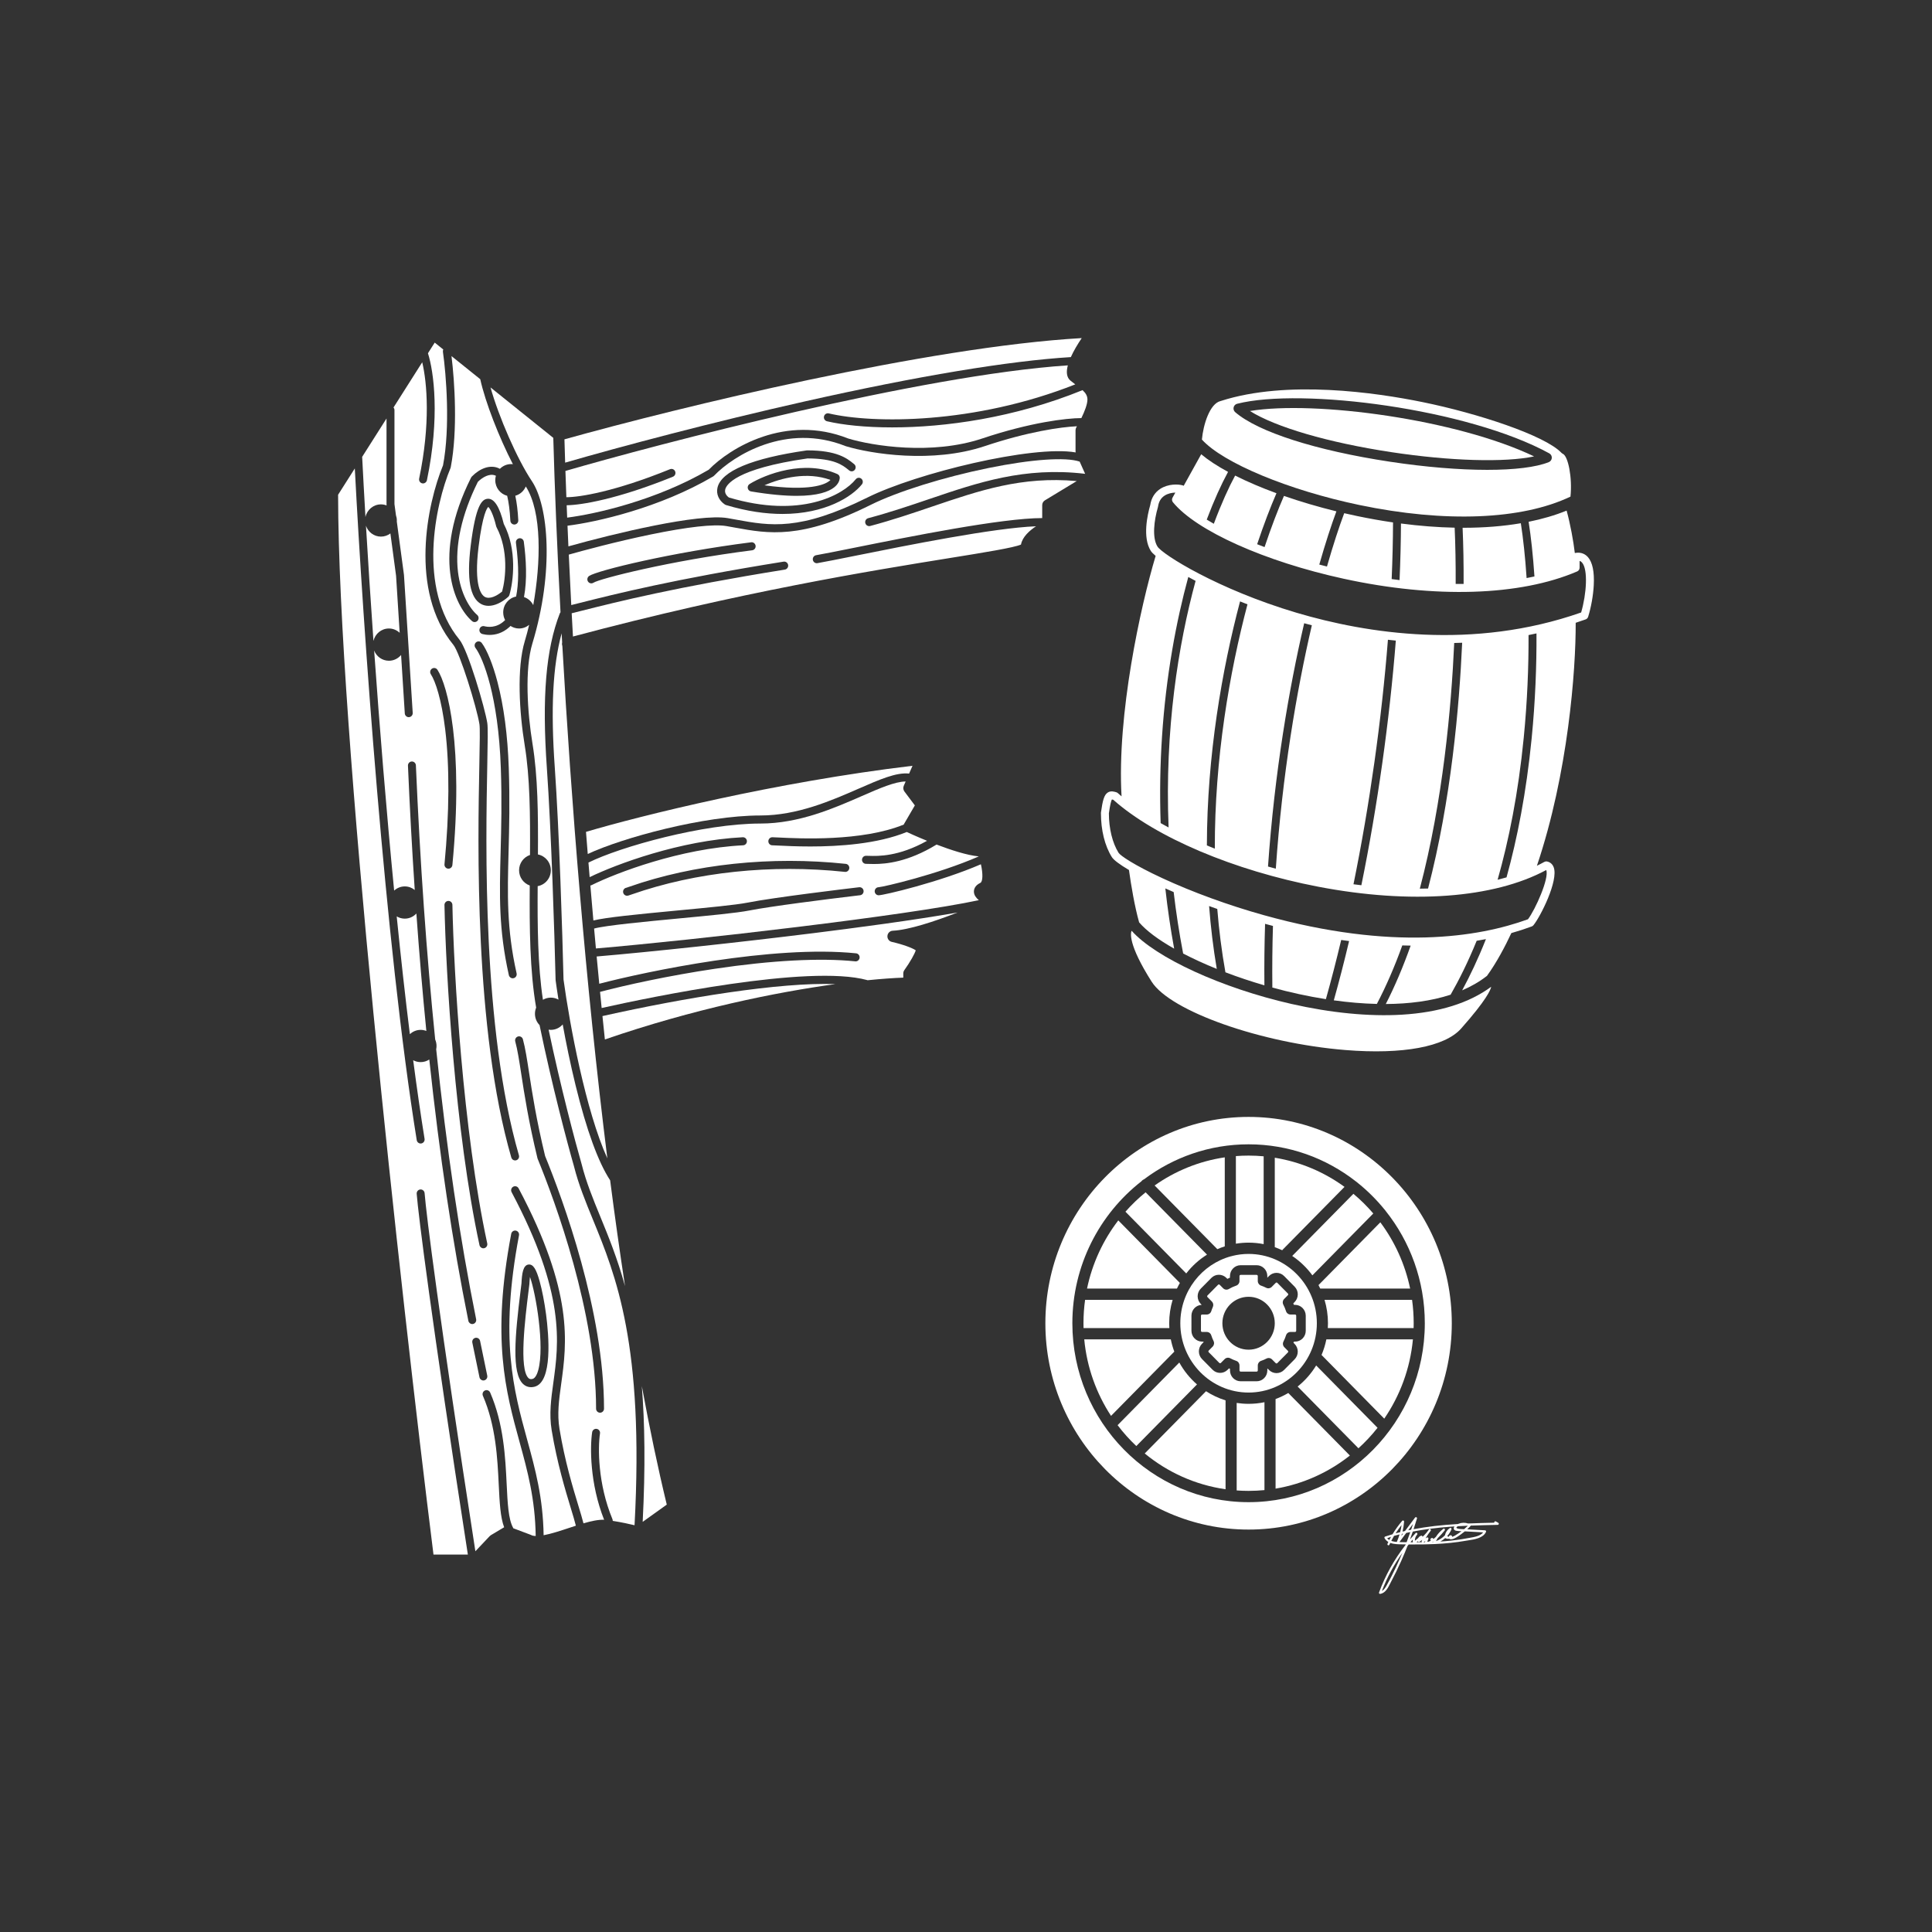 <?xml version="1.0" encoding="UTF-8"?>
<svg id="Layer_1" data-name="Layer 1" xmlns="http://www.w3.org/2000/svg" viewBox="0 0 1000 1000">
  <rect x="0" y="0" width="1000" height="1000" fill="#333333" stroke="none"/>
  <defs>
    <style>
      .cls-1 {
        fill: #fff;
      }
    </style>
  </defs>
  <path class="cls-1" d="m775.489,788.194c-.286-.168-.578-.329-.867-.49l-.388-.215c-.284-.143-.608-.035-.756.249-.069.134-.081.277-.047.408-4.355.098-8.977.219-13.556.407-1.573-.521-3.275-.49-4.814.098l-.16.07c-.078.033-.162.068-.247.108-8.829.525-16.155,1.382-22.989,2.69.624-1.869,1.213-3.727,1.753-5.527.079-.266-.03-.528-.27-.65-.259-.127-.569-.053-.734.176l-1.741,2.327c-1.147,1.531-2.296,3.064-3.439,4.602-.432.091-.86.194-1.288.301.397-1.659.664-3.355.812-5.153.031-.227-.094-.449-.31-.551-.228-.113-.489-.062-.652.123-1.863,2.168-3.557,4.512-5.035,6.963-1.396.403-2.645.794-3.827,1.198-.165.068-.29.2-.344.364-.05.154-.032.316.047.45.458.822,1.118,1.482,1.965,1.968-.151.307-.299.614-.438.916-.093.189-.079.404.036.576.116.173.331.281.52.256.186-.017.345-.135.421-.307.154-.323.308-.643.467-.958,1.834.708,4.067.732,5.88.752l2.14.037c-.03.075-.061.15-.093.224-5.882,7.535-10.51,15.829-13.746,24.641-.076.181-.053.378.062.528.11.143.288.226.473.226.034,0,.067-.003.101-.009,2.646-.449,3.974-3.093,5.042-5.216.158-.314.312-.62.464-.911,1.919-3.62,3.704-7.272,5.306-10.853,1.209-2.707,2.279-5.262,3.272-7.81.197-.265.403-.53.618-.795,5.36.042,9.51-.016,13.444-.203,5.859-.281,11.051-.828,15.874-1.672.452-.081.953-.156,1.483-.236,3.279-.496,7.77-1.175,9.224-4.401.075-.182.062-.387-.035-.547-.096-.155-.259-.252-.451-.266l-4.652-.261c-1.523-.084-3.045-.169-4.582-.257.56-.52,1.114-1.072,1.652-1.65.071-.072.12-.165.143-.266,4.597-.177,9.263-.281,13.78-.382l.24-.007c.255-.017.468-.21.52-.47.048-.244-.061-.475-.277-.591Zm-60.234,35.324c2.652-6.949,6.213-13.587,10.611-19.779-.361.853-.736,1.723-1.131,2.625-1.357,3.11-2.869,6.301-4.491,9.484-.783,1.529-1.672,3.263-2.601,4.907-.592,1.042-1.306,2.168-2.388,2.763Zm3.767-26.461c-.339-.201-.613-.412-.817-.63-.101-.105-.164-.179-.206-.23.071-.032.163-.066.243-.097l.209-.081c.494-.205,1.003-.396,1.541-.58-.321.56-.618,1.112-.898,1.664-.025-.014-.048-.03-.072-.046Zm41.68-1.083c-.443.076-.865.147-1.251.222-3.588.681-7.357,1.181-11.523,1.529-.803.063-1.606.121-2.408.173.914-.508,1.758-1.109,2.524-1.798.034.03.072.056.116.075.662.307,1.33.391,1.951.251.199.185.547.331,1.152.289,1.498-.11,3.233-1.351,4.5-2.255.198-.14.384-.274.56-.396.679-.474,1.293-.945,1.873-1.44l3.978.222c1.836.105,3.669.21,5.509.306-1.414,1.878-4.481,2.399-6.98,2.823Zm-22.959,1.664c-.066.188-.132.371-.198.551-.006.013-.013.028-.018.042-.246.005-.494.012-.747.017.318-.206.64-.408.963-.61Zm-1.752.621c.001.001.001.003.003.004-.856.013-1.778.021-2.816.024.162-.134.322-.268.482-.4l.217-.18c.034.163.141.299.296.374.165.081.357.079.538-.022.498-.329.984-.684,1.456-1.059-.105.201-.2.391-.288.566-.12.228-.074.515.112.694Zm5.896-.163l-.565.026c.028-.038.057-.076.084-.114.171.008.358-.014.546-.071-.022.053-.044.105-.065.159Zm2.169-1.856l.1-.101c1.222-1.176,2.438-2.516,3.62-3.988.18-.232.156-.582-.053-.797-.187-.193-.468-.207-.727,0-1.518,1.185-2.791,2.579-3.739,4.088-.101.102-.202.205-.306.298-.376.347-.721.639-1.05.891.001-.004.001-.007.001-.011,0-.282-.234-.529-.542-.563-.468-.033-.851.205-.963.621-.079.289-.016.6.151.847-.339.179-.674.315-1.016.412-.535.16-.685.098-.694.098-.065-.143.171-.727.296-1.041.069-.169.137-.34.194-.504.078-.222.005-.462-.185-.613-.193-.151-.449-.164-.627-.043-.217.131-.434.264-.652.398.513-.89,1.047-1.722,1.626-2.531.048-.059.109-.131.111-.161.288-.4.577-.786.853-1.145.014-.014.066-.083.078-.1.167-.245.105-.574-.143-.761-.243-.185-.564-.154-.73.062-.01.011-.059.076-.069.089-.389.572-.751,1.062-1.081,1.468-.021.02-.043.049-.063.081l-.001-.001c-.372.452-.782.9-1.288,1.412-.284.28-.569.542-.853.79,0-.095-.025-.189-.072-.278-.133-.245-.399-.358-.655-.28-.694.235-1.21.647-1.497,1.192-.578.484-1.157.961-1.736,1.436-.05-1.163.34-2.235,1.171-3.198.202-.249.169-.609-.072-.818-.228-.197-.549-.173-.743.051-1.021,1.104-1.994,2.204-2.906,3.287.511-1.377.997-2.743,1.452-4.081,5.756-1.141,12.094-1.962,19.367-2.512.509-.038,1.02-.072,1.529-.108.23-.016.46-.032.69-.049-.535.654-.41,1.208-.247,1.524.324.627,1.025.715,1.537.78l.118.016c.742.096,1.491.138,2.23.164-.372.277-.777.562-1.218.861l-.405.272c-1.026.69-2.186,1.471-3.263,1.785.012-.043.018-.088.021-.134.005-.16-.054-.319-.155-.421-.283-.302-.679-.371-1.03-.181-.274.148-.477.424-.56.721-.274-.084-.54-.207-.803-.375.887-.999,1.622-2.155,2.194-3.45.098-.247.023-.545-.178-.71-.184-.148-.43-.156-.63-.018-1.379.929-2.24,2.207-2.495,3.699-1.262,1.335-2.867,2.394-4.681,3.094.24-.518.509-1.013.79-1.464Zm-19.728,1.948c1.192-1.582,2.374-3.163,3.545-4.745l.275-.058c.167-.034.331-.067.493-.104.443-.096.888-.189,1.333-.278-.663,1.903-1.294,3.629-1.919,5.254-.913-.013-1.815-.026-2.73-.051h-.001l-.552-.011c-.147-.003-.296-.004-.443-.008Zm4.58-6.116c.829-1.103,1.653-2.203,2.476-3.304-.319,1.003-.648,2.007-.985,3.002-.526.1-1.02.2-1.491.302Zm24.959-1.239c-.034-.046-.05-.092-.022-.185.065-.239.336-.48.768-.685,1.687-.102,3.364-.18,5.051-.257.032.041.04.062.041.062-.019.058-.178.192-.283.281-.097.081-.2.169-.3.268-.437.417-.88.819-1.32,1.196-3.017-.034-3.762-.438-3.935-.679Zm-28.53,4.141c.109-.354.208-.704.297-1.047.194-.039.388-.079.579-.119-.292.389-.584.778-.877,1.167Zm-2.976-1.305c.941-1.483,1.974-2.928,3.082-4.315-.163,1.247-.407,2.485-.727,3.694-.851.214-1.629.419-2.355.621Zm2.036.541c-.365,1.278-.83,2.565-1.412,3.908-.73-.062-1.372-.158-1.951-.291-.295-.074-.605-.156-.914-.268.416-.824.891-1.68,1.44-2.603.826-.247,1.74-.487,2.836-.746Zm6.843,2.644c-.04.467-.019.945.063,1.432-.262-.001-.525-.003-.786-.005-.159-.001-.318-.003-.476-.004.385-.466.782-.939,1.198-1.423Z"/>
  <g>
    <path class="cls-1" d="m417.09,207.652c57.832-12.999,105.183-20.87,137.175-22.814,1.467-3.278,3.541-6.725,5.635-9.838-79.652,4.54-207.816,35.655-267.742,52.394.108,3.879.229,7.904.364,12.069,28.714-8.313,76.039-20.902,124.568-31.81Z"/>
    <path class="cls-1" d="m285.111,533.057c-.389,0-.768-.037-1.143-.09,6.215,29.598,13.725,57.912,17.085,69.589,2.343,9.308,5.87,17.913,9.604,27.023,4.261,10.395,8.886,21.684,12.858,36.112-2.738-17.859-5.305-36.181-7.707-54.768-6.188-9.435-12.198-25.934-17.878-49.121-2.799-11.426-5.011-22.395-6.675-31.561-1.505,1.723-3.697,2.816-6.144,2.816Z"/>
    <path class="cls-1" d="m312.782,525.711c-.513.114-.83.184-.948.209.41,4.033.828,8.068,1.252,12.102,45.98-15.83,88.646-24.448,119.358-28.662-29.01-1.044-78.35,7.139-119.663,16.351Z"/>
    <path class="cls-1" d="m250.976,308.96c2.488,1.349,6.153-.486,8.919-2.781,1.838-6.662,3.425-21.378-2.887-33.281-.083-.156-.146-.323-.187-.495-1.562-6.51-3.329-9.414-4.1-10.004-.636.563-2.933,3.713-5.014,20.615-2.517,20.449,1.448,24.957,3.269,25.946Z"/>
    <path class="cls-1" d="m462.058,481.749c8.245-.399,21.68-4.805,33.579-9.445-22.299,3.966-54.356,8.172-74.75,10.709-38.469,4.786-83.478,9.631-112.06,12.064.439,4.698.887,9.403,1.345,14.115,24.506-6.39,90.012-20.179,132.921-15.755,1.128.117,1.951,1.14,1.836,2.286-.114,1.146-1.113,1.984-2.252,1.865-18.07-1.864-43.168-.537-72.588,3.837-23.965,3.563-46.127,8.437-59.507,11.967.274,2.783.55,5.568.83,8.353.135-.03.292-.065.488-.109,24.462-5.454,106.626-22.608,136.858-14.372.098.027.187.067.277.107,7.349-.743,13.586-1.172,18.502-1.35v-2.165c0-.617.193-1.219.55-1.718,3.063-4.276,5.365-8.481,5.905-10.25-1.534-1.132-6.567-3.051-12.42-4.372-1.407-.317-2.365-1.642-2.242-3.1.123-1.458,1.29-2.598,2.728-2.668Z"/>
    <path class="cls-1" d="m297.091,603.658c-3.481-12.093-11.455-42.193-17.817-73.074-1.471-1.508-2.38-3.58-2.38-5.87,0-1.121.221-2.189.616-3.166-3.295-19.024-3.469-41.231-3.314-63.216-3.211-1.135-5.519-4.227-5.519-7.874,0-3.696,2.369-6.825,5.647-7.921.144-20.71-.013-40.185-2.742-56.814-2.766-16.848-4.203-39.864.063-53.937.785-2.591,1.539-5.408,2.247-8.374-1.419,1.184-3.235,1.895-5.214,1.895-1.633,0-3.151-.49-4.431-1.324-.204.203-.406.409-.62.602-3.577,3.239-7.35,4.043-10.21,4.043-1.591,0-2.899-.249-3.735-.464-1.099-.284-1.765-1.419-1.485-2.536.281-1.116,1.399-1.793,2.497-1.507,1.701.44,6.102,1.061,10.198-2.648.185-.168.371-.349.556-.537-.631-1.181-.989-2.534-.989-3.971,0-4.07,2.871-7.454,6.668-8.19,1.294-6.348,1.599-15.268-.076-27.823-.152-1.142.636-2.192,1.76-2.347,1.139-.154,2.16.646,2.312,1.787,1.196,8.964,1.806,19.59.092,28.641,2.094.691,3.814,2.212,4.793,4.181,3.908-21.908,4.629-48.211-3.863-61.435-.972,2.348-2.974,4.142-5.43,4.816.78,3.599,1.297,7.837,1.547,12.705.059,1.15-.812,2.131-1.945,2.191-1.125.061-2.099-.824-2.159-1.975-.28-5.455-.877-9.655-1.643-12.896-3.544-.926-6.166-4.183-6.166-8.071,0-.796.117-1.564.322-2.293-.132-.065-.26-.124-.384-.172-2.939-1.145-6.499.911-8.94,3.297-8.395,16.875-11.954,33.011-10.293,46.679,1.365,11.231,6.033,18.851,9.946,22.238.863.747.966,2.064.23,2.94-.406.484-.984.733-1.564.733-.472,0-.945-.164-1.332-.499-9.095-7.872-20.904-33.529-.498-74.285.098-.196.226-.374.379-.53,4.343-4.41,9.407-6.083,13.546-4.468.339.132.667.293.99.466,1.487-1.513,3.544-2.45,5.816-2.45.306,0,.607.02.904.053-7.151-13.833-14.297-32.142-16.897-43.996l-14.88-11.953c1.633,13.117,3.28,38.602-.391,57.55-.027.14-.068.277-.124.409-7.932,19.075-17.175,62.182,4.618,88.798,4.392,5.255,13.193,35.37,14.418,43.138.376,2.383.236,9.515.005,21.331-.798,40.866-2.669,136.567,16.372,202.431.32,1.105-.303,2.264-1.392,2.589-.193.057-.388.085-.579.085-.888,0-1.708-.59-1.97-1.499-19.219-66.48-17.341-162.631-16.538-203.689.211-10.783.364-18.574.046-20.589-1.369-8.683-10.159-37.108-13.507-41.114-22.992-28.081-13.588-72.919-5.34-92.903,3.791-19.835,1.625-47.074-.057-58.743-.062-.43.011-.849.185-1.213l-4.436-3.564-3.497,5.508c3.063,9.591,6.243,33.194-.534,65.728-.205.981-1.058,1.654-2.009,1.654-.14,0-.283-.015-.427-.046-1.11-.238-1.819-1.345-1.585-2.472,5.916-28.396,4.119-49.552,1.587-60.19l-14.86,23.405c.303.363.492.827.492,1.341v48.667l.773,5.754c.292.857.459,1.773.459,2.731,0,.17-.015.336-.025.503l3.705,27.583c.006.049.011.099.014.148l4.52,71.336c.072,1.15-.786,2.142-1.919,2.215-.045.003-.089.004-.134.004-1.074,0-1.978-.848-2.048-1.952l-1.916-30.247c-1.507,1.83-3.772,2.996-6.305,2.996-3.478,0-6.443-2.196-7.643-5.295,2.779,39.02,6.26,82.196,10.355,124.264,1.458-1.339,3.385-2.162,5.505-2.162,1.954,0,3.747.696,5.157,1.852-1.391-20.85-2.565-42.296-3.512-64.337-.049-1.151.83-2.125,1.963-2.175,1.119-.047,2.093.842,2.143,1.993,2.17,50.473,5.512,97.855,9.992,141.921.442,1.024.691,2.154.691,3.344,0,.588-.061,1.16-.175,1.714,5.345,51.271,12.252,97.974,20.677,139.705.228,1.128-.489,2.231-1.6,2.462-.139.029-.278.043-.415.043-.955,0-1.81-.68-2.01-1.667-8.185-40.539-14.936-85.755-20.223-135.262-1.287.85-2.821,1.349-4.472,1.349-1.399,0-2.716-.357-3.869-.984,1.887,14.381,3.853,28.048,5.897,40.694.184,1.137-.575,2.21-1.695,2.396-.112.019-.224.028-.335.028-.989,0-1.859-.726-2.025-1.749-16.328-101.057-27.823-266.692-32.054-347.668l-8.648,13.62c.149,122.025,32.146,410.396,49.372,548.552h17.79c-18.995-122.671-25.63-175.778-26.481-186.727-.089-1.148.755-2.153,1.887-2.244,1.115-.095,2.119.767,2.209,1.915.845,10.862,7.43,63.559,26.28,185.348l7.397-7.823c.182-.193.389-.359.616-.495l6.875-4.106c-1.977-5.247-2.345-12.775-2.793-21.99-.66-13.601-1.482-30.527-8.203-46.056-.456-1.055.016-2.285,1.054-2.749,1.038-.465,2.25.015,2.708,1.07,7.025,16.233,7.867,33.586,8.545,47.528.469,9.66.875,18.002,3.283,22.378.062.113.109.23.149.349l8.918,3.353c.116.044.23.095.34.154.596.318,1.391.474,2.332.506-.27-19.166-4.202-33.551-8.369-48.734-7.185-26.179-14.615-53.25-4.304-107.689.215-1.132,1.299-1.871,2.405-1.654,1.115.218,1.844,1.311,1.63,2.442-10.129,53.477-2.83,80.067,4.227,105.782,4.217,15.365,8.199,29.926,8.515,49.446,3.975-.743,8.879-2.362,13.171-3.785,1.186-.393,2.36-.781,3.519-1.156-.581-2.356-1.528-5.478-2.619-9.072-2.821-9.291-7.083-23.332-9.903-40.307-1.391-8.369-.3-16.255.855-24.605,2.834-20.489,6.36-45.987-21.592-98.651-.538-1.014-.165-2.279.835-2.826.997-.546,2.244-.167,2.783.847,28.59,53.869,24.96,80.118,22.043,101.21-1.157,8.37-2.157,15.599-.872,23.331,2.775,16.704,6.823,30.037,9.778,39.773,1.127,3.711,2.033,6.701,2.628,9.081,4.013-1.174,7.686-1.972,10.685-1.85-7.449-18.819-7.333-37.772-6.192-45.305.172-1.138,1.219-1.919,2.342-1.745,1.122.175,1.891,1.241,1.718,2.379-1.106,7.302-1.184,25.968,6.437,44.345.122.295.167.602.153.902,4.487.713,8.532,1.583,11.292,2.253,5.03-93.347-9.707-129.314-21.579-158.275-3.792-9.253-7.376-17.993-9.773-27.525Zm-74.086-254.666c-.629-.959-.374-2.253.57-2.892.943-.639,2.22-.38,2.849.579,5.256,8.005,13.636,39.43,7.731,101.062-.104,1.078-.997,1.884-2.042,1.884-.067,0-.134-.003-.201-.01-1.129-.112-1.956-1.131-1.846-2.278,2.549-26.61,2.679-50.723.376-69.732-1.895-15.632-5.084-25.03-7.436-28.612Zm7.051,119.448c-.024-1.152.877-2.105,2.011-2.128,1.111-.028,2.073.891,2.096,2.043.709,34.991,5.39,116.645,18.032,175.224.242,1.125-.459,2.237-1.567,2.484-.148.033-.296.049-.441.049-.945,0-1.794-.665-2.005-1.64-12.71-58.895-17.414-140.899-18.125-176.032Zm20.552,246.042c-.141.03-.283.045-.423.045-.952,0-1.806-.675-2.009-1.659l-3.698-17.938c-.232-1.128.48-2.233,1.591-2.469,1.103-.236,2.199.486,2.432,1.614l3.698,17.938c.232,1.128-.48,2.233-1.591,2.469Zm19.308-50.195c.241-4.887.746-9.647,3.831-9.779,2.266-.095,3.806,2.345,5.578,8.708,1.282,4.606,2.493,10.851,3.323,17.132,1.388,10.515,3.573,35.214-6.118,37.463-.567.132-1.119.197-1.654.197-1.532,0-2.915-.537-4.061-1.591-6.108-5.614-4.23-25.24-1.359-48.396.16-1.296.315-2.545.46-3.735Zm-26.286-381.788c2.595-21.086,5.792-24.158,8.861-24.337,3.32-.2,6.11,4.179,8.259,12.998,6.997,13.431,4.971,29.933,2.907,36.818-.112.376-.328.713-.621.97-3.455,3.035-7.035,4.628-10.17,4.629-1.379,0-2.67-.308-3.828-.936-5.752-3.122-7.522-12.982-5.409-30.142Zm21.758,223.862c-.938,0-1.785-.656-2.001-1.624-5.32-23.764-4.853-41.472-4.262-63.892.324-12.306.692-26.254.104-43.293-1.282-37.093-9.155-56.917-13.139-62.218-.689-.916-.515-2.225.387-2.923.903-.699,2.191-.523,2.879.393,2.745,3.653,5.784,11.185,8.128,20.149,3.298,12.616,5.267,27.572,5.85,44.452.594,17.168.224,31.185-.102,43.551-.583,22.126-1.044,39.603,4.161,62.855.252,1.124-.441,2.241-1.548,2.496-.153.035-.306.052-.457.052Zm45.197,224.853c-1.135,0-2.054-.934-2.054-2.086,0-49.902-21.153-107.087-30.248-129.358-.04-.098-.072-.199-.097-.302-4.656-19.27-6.811-33.312-8.385-43.566-1.067-6.95-1.91-12.441-3.106-16.869-.3-1.111.344-2.259,1.438-2.563,1.099-.306,2.224.35,2.525,1.46,1.257,4.656,2.115,10.249,3.203,17.33,1.558,10.151,3.691,24.043,8.278,43.06,9.222,22.606,30.5,80.268,30.5,130.808,0,1.152-.92,2.086-2.054,2.086Z"/>
    <path class="cls-1" d="m189.425,272.131c1.063,17.9,2.36,38.078,3.875,59.616.85-3.689,4.102-6.439,7.994-6.439,2.157,0,4.113.85,5.579,2.23l-1.872-29.555-2.938-21.873c-1.365,1.026-3.049,1.64-4.878,1.64-3.597,0-6.647-2.351-7.76-5.619Z"/>
    <path class="cls-1" d="m220.675,533.619c-1.946-19.619-3.666-39.894-5.163-60.787-1.5,1.63-3.63,2.656-6,2.656-1.529,0-2.954-.431-4.18-1.169,2.121,20.971,4.394,41.519,6.81,60.977,1.467-1.385,3.427-2.238,5.588-2.238,1.04,0,2.03.204,2.946.562Z"/>
    <path class="cls-1" d="m482.362,262.237c-10.074,3.422-20.492,6.96-31.971,10.021-.175.047-.35.069-.523.069-.911,0-1.743-.62-1.985-1.556-.288-1.114.368-2.255,1.465-2.547,11.348-3.026,21.7-6.542,31.711-9.943,25.301-8.594,49.204-16.711,80.391-13.056.076.009.147.032.22.049l-2.838-6.337c-7.127-2.458-24.798-1.249-47.167,3.303-23.248,4.731-47.149,12.2-60.893,19.029-36.282,18.027-52.879,15.005-70.448,11.807-1.435-.261-2.879-.524-4.345-.778-6.446-1.113-20.001.393-39.192,4.357-18.179,3.756-35.181,8.383-42.386,10.415.386,8.407.813,17.125,1.281,26.116,1.478-.368,3.033-.76,4.69-1.177,18.052-4.546,48.263-12.155,105.213-21.3,1.122-.179,2.173.596,2.35,1.734.177,1.138-.588,2.206-1.708,2.386-56.774,9.117-86.879,16.699-104.866,21.229-1.946.49-3.755.946-5.457,1.368.21,3.963.429,7.976.655,12.037,86.641-23.126,154.605-34.1,195.426-40.688,17.544-2.831,32.84-5.299,36.476-6.913.706-3.994,4.499-7.294,7.776-9.462-21.907.856-66.238,9.769-93.266,15.205-8.8,1.77-15.751,3.167-19.874,3.882-.116.02-.233.03-.347.03-.983,0-1.852-.719-2.023-1.735-.19-1.136.562-2.213,1.68-2.407,4.069-.705,10.995-2.098,19.766-3.862,28.559-5.744,76.359-15.358,97.266-15.358v-6.675c0-1.028.533-1.981,1.403-2.508l16.473-9.976c-28.457-2.546-50.076,4.792-74.952,13.241Zm-93.046,22.589c-42.676,5.416-79.082,14.76-82.126,16.78-.347.23-.737.341-1.123.341-.67,0-1.326-.333-1.721-.945-.62-.964-.354-2.257.595-2.887,4.325-2.871,42.715-12.205,83.864-17.428,1.123-.145,2.152.668,2.293,1.811.141,1.143-.658,2.186-1.783,2.328Z"/>
    <path class="cls-1" d="m275.571,333.013c-4.055,13.379-2.627,35.646.063,52.024,2.771,16.882,2.943,36.444,2.8,57.229,3.802.732,6.677,4.119,6.677,8.192,0,4.12-2.943,7.533-6.809,8.212-.141,20.411.02,40.976,2.719,58.815,1.205-.705,2.6-1.114,4.091-1.114,1.436,0,2.784.376,3.959,1.033-.721-4.543-1.21-7.988-1.474-9.925-.01-.078-.017-.156-.018-.235-.569-23.795-2.244-77.329-4.515-109.617-2.592-36.842-.522-61.57,6.712-80.177.083-.214.204-.4.342-.567-1.837-34.731-3.057-65.529-3.735-90.252l-32.494-26.102c4.282,15.248,13.773,37.076,21.419,48.517,8.575,12.831,11.582,46.619.264,83.967Z"/>
    <path class="cls-1" d="m444.395,408.224c10.912-4.772,19.542-8.542,26.154-7.82l1.766-4.035c-70.79,8.421-140.811,25.844-169.004,34.203.296,3.801.599,7.619.908,11.449,17.886-8.353,60.117-19.93,89.362-19.93,19.108,0,36.688-7.688,50.814-13.866Z"/>
    <path class="cls-1" d="m454.8,463.39c-1.135,0-2.054-.934-2.054-2.086,0-1.144.907-2.072,2.029-2.086,2.449-.146,30.555-6.633,51.804-15.922-.004-.011-.007-.022-.01-.033-6.015-.56-14.474-3.323-21.826-6.129-.043.031-.079.067-.124.094-14.702,8.957-25.943,9.98-32.237,9.98-1.085,0-2.021-.03-2.805-.055-.524-.017-.974-.032-1.35-.032-1.135,0-2.054-.934-2.054-2.086s.92-2.086,2.054-2.086c.412,0,.906.015,1.481.034,4.69.151,15.325.491,30.139-7.783-5.519-2.25-9.697-4.179-10.516-4.561-15.172,6.205-35.093,7.493-49.874,7.493-7.173,0-13.13-.299-16.744-.482-1.386-.07-2.481-.125-2.967-.125-1.135,0-2.054-.934-2.054-2.086s.92-2.086,2.054-2.086c.587,0,1.615.052,3.171.13,10.832.544,43.192,2.169,64.868-6.694.049-.117.092-.237.157-.347l5.585-9.57-5.399-7.195c-.636-.848-.767-1.981-.34-2.956l.974-2.226c-5.537.047-13.56,3.547-22.738,7.561-14.473,6.329-32.485,14.207-52.44,14.207-29.505,0-72.441,11.99-89.002,20.199.205,2.51.411,5.024.621,7.544,13.755-6.67,46.767-19.017,79.24-20.65,1.147-.046,2.098.829,2.154,1.98.056,1.15-.817,2.129-1.95,2.186-32.492,1.633-65.554,14.221-78.496,20.649-.189.094-.385.144-.583.176.507,6.006,1.029,12.04,1.566,18.095,6.502-1.587,21.577-3.098,43.743-5.198,15.401-1.459,29.948-2.837,36.152-4.062,13.702-2.705,51.321-7.199,55.613-7.707.002-0.0.006-.001.008-.001l.002-0,2.057-.242c1.131-.125,2.146.689,2.275,1.833.13,1.144-.677,2.178-1.804,2.311l-2.054.242c-.002 0-.005 0-.007.001-15.364,1.822-44.292,5.484-55.304,7.659-6.404,1.264-21.05,2.652-36.556,4.121-17.015,1.612-37.818,3.583-43.751,5.221.308,3.429.62,6.864.938,10.304,51.576-4.389,161.008-17.001,198.195-24.998-1.465-1.224-2.462-2.64-2.538-4.248-.054-1.14.305-3.265,3.309-4.689,1.271-.602,1.458-4.532.301-9.647-21.32,9.227-50.295,16.048-52.908,16.048Zm-15.213-13.966c-.118,1.146-1.122,1.982-2.257,1.857-38.057-4.055-77.212.075-110.244,11.632-1.741.609-2.055.719-2.53.719-1.135,0-2.054-.934-2.054-2.086,0-1.04.75-1.903,1.732-2.06.234-.069.884-.297,1.514-.517,33.587-11.751,73.366-15.955,112.011-11.837,1.128.12,1.948,1.146,1.829,2.292Z"/>
    <path class="cls-1" d="m287.16,397.329c2.273,32.313,3.95,85.807,4.522,109.695,3.169,23.212,11.485,67.916,22.682,92.556-11.327-90.616-18.821-186.533-23.293-265.28-.04-.104-.083-.207-.112-.318-.132-.507-.113-1.014.01-1.487-.089-1.573-.176-3.138-.262-4.696-4.613,16.944-5.699,38.94-3.547,69.53Z"/>
    <path class="cls-1" d="m197.186,261.063c1.034,0,2.02.202,2.932.556l-.037-.274c-.012-.094-.018-.188-.018-.282v-44.454l-12.607,19.856c.465,9.204,1.034,19.672,1.705,31.161.804-3.752,4.089-6.564,8.026-6.564Z"/>
    <path class="cls-1" d="m275.615,713.744c1.615-.375,2.566-3.04,2.99-4.595,3.374-12.396-1.213-39.593-4.295-48.22-.113.901-.219,2.086-.295,3.64-.002.051-.007.101-.013.152-.148,1.216-.306,2.494-.47,3.821-1.741,14.038-4.98,40.169.039,44.782.384.352.924.68,2.043.42Z"/>
    <path class="cls-1" d="m332.65,787.705l12.471-8.921c-4.616-19.057-8.916-39.651-12.916-61.351,1.535,19.125,1.892,42.085.445,70.272Z"/>
    <path class="cls-1" d="m428.042,218.042c-1.105-.259-1.794-1.379-1.539-2.501.255-1.122,1.351-1.823,2.464-1.564,22.968,5.381,75.366,5.629,127.599-15.026-.83-.621-1.675-1.26-2.514-1.956-2.041-1.696-2.223-4.548-1.343-7.88-76.307,5.059-212.644,40.883-260.045,54.646.148,4.39.311,8.926.488,13.597,6.915-0,25.165-2.931,53.649-14.499,1.053-.429,2.25.093,2.671,1.162.421,1.069-.091,2.283-1.144,2.711-28.634,11.629-47.467,14.702-55.014,14.788.082,2.108.168,4.243.256,6.403,14.804-1.872,46.357-9.024,73.267-24.791,10.991-11.31,39.898-28.963,72.199-16.163,12.625,3.827,43.247,8.721,69.356-.007,25.022-8.366,43.573-10.535,51.324-10.56,1.651-3.372,3.142-7.194,3.142-9.568,0-1.96-.895-3.38-2.541-4.897-35.532,14.458-71.411,19.282-98.542,19.282-13.983,0-25.637-1.278-33.733-3.175Z"/>
    <path class="cls-1" d="m557.132,221.136c.099-.16.202-.335.306-.508-8.44.388-25.38,2.812-47.761,10.295-27.136,9.072-58.898,3.978-71.903.017-.054-.016-.107-.035-.159-.056-30.516-12.138-57.85,4.742-68.037,15.366-.131.136-.279.254-.441.35-27.713,16.307-60.344,23.642-75.395,25.505.148,3.502.303,7.067.465,10.693,23.681-6.643,67.497-17.199,82.462-14.611,1.477.255,2.934.52,4.381.784,17.625,3.209,32.844,5.979,67.917-11.448,25.315-12.579,85.452-27.254,107.799-23.355-.046-.208-.071-.421-.071-.636v-10.846c0-.547.152-1.084.437-1.548Zm-111.01,29.563c-5.139,6.414-19.006,15.32-41.132,15.32-8.531,0-18.289-1.324-29.249-4.624-.201-.061-.391-.152-.564-.27-3.135-2.145-4.56-5.395-3.811-8.693,1.948-8.581,17.913-15.254,46.17-19.298.095-.013.19-.02.286-.02,15.433,0,20.645,4.198,23.76,6.706l.51.408c.896.707,1.057,2.018.36,2.927s-1.986,1.073-2.883.366l-.541-.433c-2.859-2.303-7.174-5.778-21.063-5.802-37.352,5.365-42.048,13.665-42.597,16.083-.461,2.029.993,3.467,1.863,4.124,37.115,11.07,59.199-1.309,65.703-9.425.716-.893,2.009-1.029,2.891-.302.88.727,1.013,2.041.297,2.934Zm-11.464-3.201c-.117,1.234-.723,3.067-2.94,4.798-2.87,2.239-8.481,4.357-19.425,4.357-6.068,0-13.774-.651-23.566-2.291-.848-.142-1.519-.805-1.682-1.662-.164-.857.216-1.726.95-2.179,8.275-5.102,28.423-12.739,45.446-5.132.812.363,1.303,1.214,1.217,2.11Z"/>
    <path class="cls-1" d="m395.688,251.203c23.448,3.179,31.207-.404,33.525-2.214.239-.187.451-.379.632-.572-12.019-4.423-25.486-1.052-34.157,2.786Z"/>
    <g>
      <path class="cls-1" d="m624.74,649.391l-31.774-32.26c-3.752,3.048-7.246,6.409-10.443,10.045l31.472,31.955c2.988-3.849,6.623-7.155,10.745-9.739Z"/>
      <path class="cls-1" d="m605.177,684.907c0-4.206.622-8.267,1.768-12.098h-45.307c-.546,3.955-.835,7.993-.835,12.098,0,.837.014,1.671.038,2.502h44.416c-.049-.829-.081-1.661-.081-2.502Z"/>
      <path class="cls-1" d="m610.705,664.049l-31.883-32.373c-7.824,10.196-13.457,22.205-16.177,35.293h46.532c.47-.997.985-1.968,1.528-2.92Z"/>
      <path class="cls-1" d="m633.938,645.11v-46.069c-13.345,1.966-25.699,7.074-36.312,14.56l32.465,32.962c1.252-.547,2.535-1.033,3.848-1.453Z"/>
      <path class="cls-1" d="m610.93,684.907c0,19.783,15.851,35.877,35.335,35.877s35.335-16.094,35.335-35.877-15.851-35.877-35.335-35.877c-2.863,0-5.645.356-8.313,1.012-.251.11-.524.172-.805.205-15.077,4.093-26.216,18.077-26.216,34.659Zm16.064-23.459c2.131-2.154,5.59-2.172,7.742-.048.018.017.035.034.052.051l.482.489c.447-.22.9-.426,1.359-.618v-.848c0-3.089,2.476-5.602,5.52-5.602h8.29c3.045,0,5.521,2.513,5.521,5.602v.848c.006.002.011.004.016.007l.862-.871c2.147-2.173,5.642-2.171,7.79,0l5.474,5.532c1.048,1.058,1.626,2.468,1.626,3.969,0,1.501-.578,2.911-1.627,3.97l-.697.706c.109.251.214.504.315.759h.603c2.999,0,5.478,2.477,5.526,5.521v7.905c0,3.089-2.476,5.602-5.521,5.602h-.602c-.079.197-.159.394-.242.589l.61.617c1.048,1.06,1.625,2.47,1.625,3.969,0,1.5-.577,2.91-1.624,3.969l-5.474,5.533c-2.146,2.171-5.641,2.172-7.79 0l-.677-.685c-.062.026-.124.053-.185.079v.848c0,3.089-2.476,5.603-5.52,5.603h-8.29c-3.045,0-5.521-2.514-5.521-5.603v-.849c-.171-.072-.34-.145-.51-.22l-.703.71c-2.148,2.171-5.642,2.169-7.79,0l-5.474-5.533c-1.048-1.059-1.625-2.469-1.625-3.969s.577-2.91,1.626-3.97l.822-.83c-.035-.086-.07-.172-.104-.258h-.671c-3.042,0-5.519-2.512-5.52-5.6l-.002-7.826c0-3.018,2.362-5.486,5.309-5.6l-.472-.476c-1.048-1.06-1.625-2.47-1.625-3.97.001-1.5.578-2.909,1.626-3.968l5.474-5.532Z"/>
      <path class="cls-1" d="m654.071,643.955v-45.453c-2.572-.238-5.174-.366-7.806-.366-2.212,0-4.404.086-6.574.254v45.341c2.142-.351,4.336-.541,6.574-.541,2.669,0,5.277.269,7.806.765Z"/>
      <path class="cls-1" d="m660.234,724.137v46.375c14.327-2.402,27.464-8.432,38.46-17.131l-31.883-32.372c-2.085,1.228-4.281,2.283-6.577,3.128Z"/>
      <path class="cls-1" d="m671.654,717.668l31.472,31.954c3.58-3.246,6.889-6.792,9.89-10.601l-31.773-32.261c-2.545,4.184-5.8,7.873-9.589,10.907Z"/>
      <path class="cls-1" d="m687.351,684.907c0,.841-.032,1.674-.081,2.502h44.416c.024-.831.038-1.665.038-2.502,0-4.105-.289-8.143-.835-12.098h-45.307c1.146,3.831,1.768,7.892,1.768,12.098Z"/>
      <path class="cls-1" d="m610.406,705.237l-31.94,32.43c2.93,3.872,6.173,7.486,9.691,10.804l31.41-31.893c-3.671-3.195-6.782-7.031-9.161-11.341Z"/>
      <path class="cls-1" d="m606.004,693.249h-44.803c1.373,14.54,6.293,28.042,13.872,39.604l32.746-33.249c-.762-2.048-1.375-4.169-1.814-6.355Z"/>
      <path class="cls-1" d="m640.101,726.153v45.297c2.036.148,4.091.227,6.163.227,2.772,0,5.512-.14,8.217-.403v-45.491c-2.656.55-5.404.839-8.217.839-2.094,0-4.152-.162-6.163-.47Z"/>
      <path class="cls-1" d="m592.51,752.31c11.774,9.699,26.128,16.286,41.839,18.521v-46.002c-3.606-1.111-6.998-2.717-10.111-4.733l-31.727,32.214Z"/>
      <path class="cls-1" d="m684.028,701.329l32.464,32.962c8.124-11.874,13.406-25.894,14.836-41.042h-44.803c-.563,2.806-1.408,5.508-2.497,8.08Z"/>
      <path class="cls-1" d="m663.954,646.781l31.965-32.455c-10.513-7.647-22.797-12.932-36.096-15.094v46.303c1.315.468,2.599,1,3.849,1.596.087-.121.175-.241.282-.35Z"/>
      <path class="cls-1" d="m679.285,660.116l31.53-32.014c-3.145-3.68-6.59-7.089-10.296-10.188l-31.678,32.163c4.032,2.704,7.571,6.104,10.443,10.038Z"/>
      <path class="cls-1" d="m668.438,519.638c-36.111-8.215-70.261-23.929-82.719-37.884-.483,1.062-1.97,6.925,10.371,26.36,9.719,15.305,56.578,31.839,100.278,35.382,29.688,2.408,51.529-1.653,59.923-11.138,13.115-14.819,15.257-19.997,15.542-21.607-11.421,8.437-26.991,13.299-46.308,14.455-16.898,1.009-36.635-.915-57.087-5.567Z"/>
      <path class="cls-1" d="m794.041,236.234c-39.94-19.156-113.321-29.051-147.088-23.5,13.384,8.381,40.474,16.332,73.17,21.294,30.638,4.65,58.882,5.408,73.918,2.207Z"/>
      <path class="cls-1" d="m703.595,261.384c44.425,9.281,84.113,7.687,109.282-4.342,1.02-9.986-1.237-20.849-3.901-22.121-.312-.149-.595-.354-.835-.605-8.622-8.984-43.249-20.364-71.744-26.176-24.306-4.958-70.2-11.629-104.466-.611-.065.021-.131.039-.197.055-5.598,1.364-8.937,12.278-9.628,19.936,10.947,12.086,44.791,26.195,81.49,33.862Zm-65.072-50.536c.211-.913.907-1.629,1.802-1.856,33.529-8.51,119.558,2.625,161.597,25.673.843.462,1.346,1.378,1.29,2.349-.056.971-.661,1.821-1.551,2.18-6.623,2.67-17.835,4.003-31.878,4.003-14.437,0-31.864-1.408-50.388-4.219-38.292-5.811-68.226-15.401-80.07-25.653-.702-.608-1.012-1.564-.801-2.477Z"/>
      <path class="cls-1" d="m646.264,578.112c-57.997,0-105.182,47.908-105.182,106.795s47.185,106.795,105.182,106.795,105.182-47.908,105.182-106.795-47.185-106.795-105.182-106.795Zm0,199.407c-50.295,0-91.212-41.545-91.212-92.611,0-29.899,14.031-56.53,35.755-73.473.086-.119.172-.237.277-.345.305-.31.664-.527,1.044-.669,15.153-11.383,33.883-18.124,54.137-18.124,20.859,0,40.101,7.151,55.484,19.158.217.126.427.272.613.461.014.014.023.031.037.046,5.25,4.174,10.041,8.919,14.28,14.141.031.029.067.05.097.08.179.181.319.385.441.597,12.664,15.904,20.262,36.131,20.262,58.129,0,51.066-40.917,92.611-91.212,92.611Z"/>
      <path class="cls-1" d="m682.448,665.164c.315.593.616,1.195.904,1.804h46.532c-2.633-12.666-7.994-24.322-15.429-34.302l-32.007,32.498Z"/>
      <path class="cls-1" d="m730.166,489.445l-.008.008c.353.008.707.008,1.06.008-.353-.008-.707-.017-1.052-.017Zm-35.967-2.912v-.008c-.033,0-.066-.008-.099-.008.033.008.066.008.099.017Zm-39.394-8.352v-.008c-.542-.15-1.101-.292-1.643-.442.542.15,1.093.3,1.643.451Zm-24.742-7.693c.008,0,.025.008.033.008-.008-.008-.025-.008-.033-.017v.008Z"/>
      <path class="cls-1" d="m821.921,288.378c-1.183-1.352-3.32-2.82-6.771-2.144-.008.008-.016.008-.025.008-.731-6.199-2.301-14.893-4.248-21.951-5.941,2.42-12.531,4.347-19.656,5.782,1.216,7.809,2.276,17.388,3.008,28.301-1.331.292-2.687.576-4.06.834-.723-10.955-1.775-20.566-2.991-28.384-9.154,1.56-19.122,2.353-29.73,2.353h-.411c.394,8.927.575,18.856.526,29.052-1.356.008-2.728.008-4.109,0,.049-10.229-.131-20.183-.526-29.102-8.891-.184-18.193-.901-27.791-2.161-.041,9.478-.288,19.265-.731,29.294-1.356-.167-2.72-.342-4.084-.534.436-10.037.674-19.841.707-29.319-6.089-.893-12.301-1.986-18.596-3.304-2.235-.467-4.462-.96-6.672-1.468-2.654,7.084-5.719,16.395-8.924,27.6-1.331-.334-2.662-.676-3.977-1.018,3.172-11.13,6.212-20.416,8.858-27.541-9.516-2.336-18.662-5.039-27.142-7.993-3.139,7.209-6.582,16.153-10.042,26.49-1.298-.492-2.58-.985-3.838-1.485,3.443-10.271,6.862-19.181,9.992-26.39-7.872-2.879-15.087-5.966-21.39-9.136-3.213,5.916-7.067,14.342-11.028,24.947-1.274-.718-2.49-1.443-3.665-2.169,3.788-10.045,7.585-18.355,11.036-24.688-5.571-3.012-10.272-6.091-13.904-9.128-2.514,4.555-5.949,10.738-9.056,16.32-.131-.075-.271-.134-.411-.184-2.35-.726-7.593-.893-11.685,1.752-2.868,1.852-4.676,4.764-5.226,8.435-1.414,4.906-4.1,16.703.279,23.678.411.659,1.274,1.552,2.523,2.611-7.831,26.131-20.1,82.182-17.643,124.458-.657-.559-1.298-1.118-1.923-1.677-.214-.2-.476-.35-.764-.434-1.077-.334-2.876-.893-4.462.134-1.931,1.252-2.646,4.197-3.509,10.329-.008.1-.016.192-.016.292,0,8.886,2.005,16.987,5.662,22.811.912,1.46,3.994,3.805,8.842,6.666,1.118,8.026,2.942,18.831,5.259,27.091,3.698,4.33,9.992,9.011,18.136,13.616-1.89-10.296-3.418-20.708-4.569-31.179,1.397.626,2.827,1.252,4.314,1.894,1.216,10.387,2.835,21,4.906,31.813,5.259,2.737,11.11,5.415,17.412,7.96-1.849-10.83-3.147-21.701-3.977-32.531,1.389.501,2.794,1.001,4.232,1.502.008.008.025.008.033.017-.008,0-.025-.008-.033-.008.888,10.93,2.268,21.876,4.215,32.773,6.385,2.436,13.164,4.714,20.174,6.75-.107-10.771.016-21.384.353-31.83-.55-.15-1.101-.3-1.643-.451.542.15,1.101.292,1.643.442v.008c1.34.367,2.695.726,4.076,1.085-.32,10.463-.435,21.109-.312,31.905,9.014,2.47,18.358,4.53,27.709,5.999,2.778-9.854,5.424-20.091,7.921-30.637-.033-.008-.066-.008-.099-.017.033,0,.066.008.099.008v.008c1.356.192,2.72.384,4.092.567-2.498,10.546-5.144,20.808-7.913,30.679,7.511,1.043,14.988,1.694,22.286,1.861,4.749-9.053,9.17-19.215,13.156-30.27-.214-.008-.419-.017-.625-.025,1.652.05,3.303.092,4.963.109l.008-.008c.345,0,.699.008,1.052.017-.353,0-.707,0-1.06-.008-3.895,10.98-8.209,21.125-12.868,30.228,12.071-.067,23.502-1.535,33.543-4.822,4.289-7.484,8.932-16.72,13.493-27.909,1.602-.259,3.197-.551,4.791-.859-4.117,10.371-8.324,19.165-12.31,26.515,4.602-1.977,8.842-4.389,12.613-7.317.058-.042.123-.075.189-.117,4.98-6.8,9.614-15.661,12.663-22.21,3.55-1.001,7.075-2.144,10.551-3.429.345-.125.641-.342.879-.626,3.575-4.355,13.016-22.978,10.51-29.944-.608-1.677-1.857-2.762-3.517-3.062-.46-.083-.937,0-1.348.225-1.241.692-2.531,1.352-3.846,1.994,16.163-47.816,20.173-101.33,20.075-125.76,1.717-.567,3.443-1.143,5.161-1.761.616-.217,1.085-.709,1.282-1.335,1.545-4.956,2.63-11.072,2.909-16.353.362-6.958-.649-11.848-3.007-14.534Zm-21.595,161.953c.008.017.016.042.025.067,1.537,4.263-5.621,20.308-9.475,25.414-25.663,9.336-70.061,16.436-136.63-2.103-18.226-5.081-36.896-11.881-52.575-19.148-14.841-6.875-21.801-11.714-22.696-13.149-3.172-5.056-5.004-12.498-5.021-20.425.583-4.105,1.118-6.525,1.586-7.184.123.008.329.05.682.15,21.809,19.407,62.427,36.636,106.176,45.021,47.841,9.169,90.719,6.007,117.927-8.644Zm-195.466-22.035c-1.389-.751-2.769-1.494-4.109-2.261-1.019-30.12.97-60.373,5.998-89.683,2.334-13.65,5.193-26.273,8.308-37.712,1.208.668,2.473,1.343,3.78,2.027-8.949,32.99-16.016,76.892-13.977,127.629Zm23.929,10.963c-1.389-.542-2.753-1.101-4.109-1.66.09-46.606,7.823-90.985,17.174-126.319,1.257.509,2.539,1.018,3.838,1.527-9.335,35.367-17.01,79.829-16.903,126.452Zm27.528,9.253c3.394-48.617,10.855-92.036,18.727-125.926,1.307.367,2.63.717,3.961,1.068-7.856,33.857-15.309,77.301-18.645,125.977-1.356-.367-2.703-.734-4.043-1.118Zm48.326,9.687c-1.356-.159-2.72-.326-4.084-.509,8.365-41.083,14.553-85.011,17.832-126.552,1.356.158,2.712.3,4.084.434-3.287,41.567-9.466,85.511-17.832,126.627Zm30.256,1.769c11.956-45.405,16.295-93.729,17.799-127.161,1.372-.033,2.736-.067,4.117-.125-1.487,33.382-5.785,81.648-17.651,127.22-1.405.033-2.835.058-4.265.067Zm56.256-131.258c0-.008.008-.008.016-.008v.008c1.364-.275,2.736-.559,4.109-.859.09,16.703-.608,35.109-2.498,54.324-2.769,28.092-7.461,51.929-13.008,71.953-1.504.434-3.057.843-4.618,1.235,5.777-20.274,10.691-44.637,13.534-73.597,1.849-18.764,2.547-36.719,2.482-53.055h-.016Zm27.249-11.697c-55.944,19.615-110.942,10.93-147.32.142-40.709-12.073-69.42-30.186-71.976-34.266-2.876-4.58-1.767-13.541.23-20.399.033-.1.049-.192.066-.292.362-2.536,1.496-4.447,3.386-5.665,1.775-1.151,3.87-1.527,5.571-1.569l-1.463,2.628c-.419.759-.337,1.694.205,2.361,12.071,14.784,47.57,30.695,88.336,39.589,47.266,10.312,91.336,8.936,120.902-3.771.764-.325,1.257-1.085,1.257-1.927v-3.504c.592.159.978.492,1.257.818,3.196,3.646,2.326,16.286-.452,25.856Z"/>
      <path class="cls-1" d="m670.321,680.399h-2.331c-1.071,0-2.021-.703-2.347-1.739-.366-1.157-.837-2.288-1.4-3.361-.512-.974-.335-2.173.435-2.952l1.945-1.966c.144-.145.174-.309.174-.422,0-.112-.03-.276-.173-.42l-5.474-5.533c-.23-.232-.603-.232-.834,0l-2.07,2.093c-.75.759-1.894.947-2.844.464-.861-.439-1.765-.818-2.684-1.128-1.008-.34-1.688-1.297-1.688-2.376v-2.585c0-.329-.265-.596-.591-.596h-8.29c-.325,0-.59.268-.59.596v2.586c0,1.079-.681,2.037-1.69,2.376-1.319.443-2.602,1.03-3.812,1.745-.968.569-2.188.409-2.98-.392l-1.735-1.757c-.012-.012-.023-.023-.035-.035-.23-.233-.604-.232-.835-0l-5.474,5.532c-.143.145-.173.309-.173.421,0,.113.03.277.174.422l2.274,2.298c.728.737.93,1.855.506,2.806-.317.709-.595,1.443-.829,2.182-.327,1.036-1.276,1.739-2.347,1.739h-2.4c-.325,0-.59.268-.59.597l.002,7.824c0,.329.265.597.59.597h2.399c1.071,0,2.02.703,2.347,1.739.319,1.009.718,1.999,1.186,2.943.48.966.294,2.137-.462,2.9l-2.039,2.061c-.144.145-.173.31-.173.422,0,.112.03.276.173.421l5.474,5.533c.229.232.603.232.834,0l1.94-1.961c.473-.478,1.103-.729,1.74-.729.392,0,.788.095,1.152.29.996.534,2.038.987,3.1,1.345,1.009.339,1.689,1.297,1.689,2.376v2.586c0,.329.265.597.591.597h8.29c.325,0,.59-.268.59-.597v-2.585c0-1.078.68-2.036,1.688-2.376.968-.326,1.919-.73,2.827-1.201.95-.492,2.104-.309,2.861.455l1.895,1.916c.229.232.603.233.833 0l5.475-5.533c.143-.145.172-.309.172-.422,0-.112-.03-.277-.173-.422l-1.845-1.866c-.766-.773-.946-1.962-.445-2.934.531-1.031.977-2.115,1.325-3.219.327-1.037,1.276-1.74,2.348-1.74h2.331c.326,0,.59-.268.59-.596v-7.825c-.005-.328-.272-.594-.595-.594Zm-24.057,18.2c-7.499,0-13.559-6.143-13.559-13.693,0-7.549,6.059-13.692,13.559-13.692,7.499,0,13.559,6.142,13.559,13.692,0,7.55-6.06,13.693-13.559,13.693Z"/>
    </g>
  </g>
</svg>